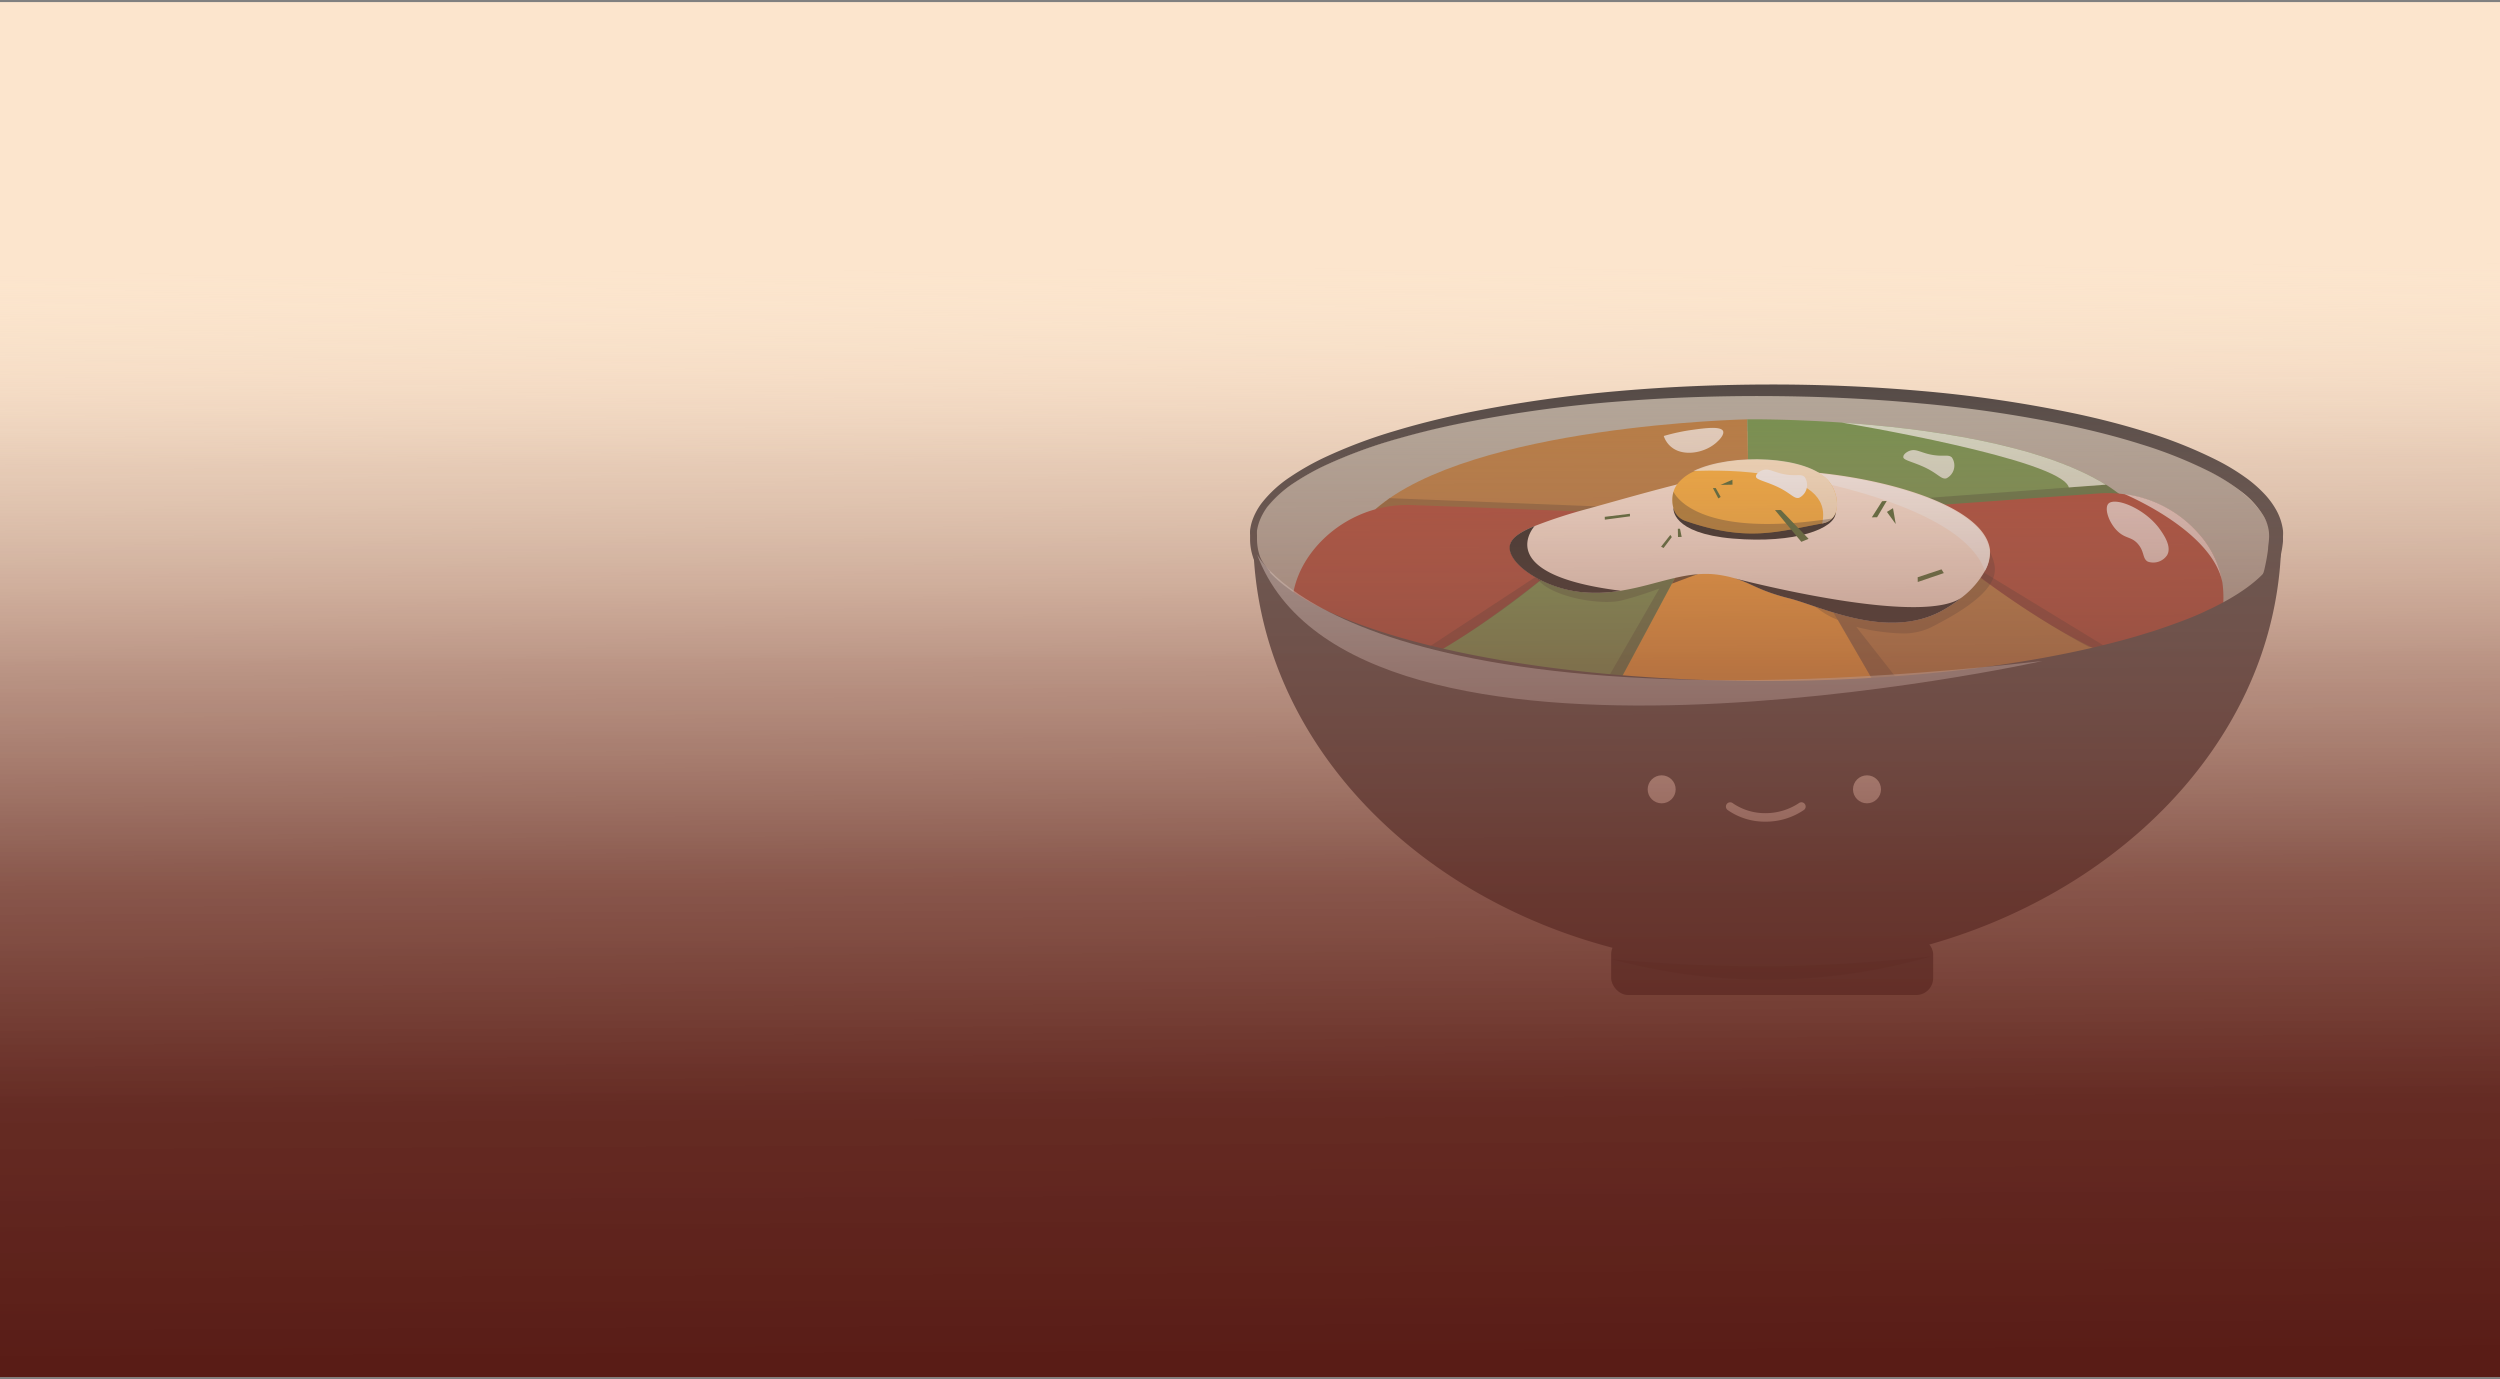 <svg xmlns="http://www.w3.org/2000/svg" xmlns:xlink="http://www.w3.org/1999/xlink" viewBox="0 0 300 165.5"><rect x="0" y="0" width="300" height="165.5" fill="#808080" stroke="none"/><defs><style>.cls-1{isolation:isolate;}.cls-2{fill:#fce5cd;}.cls-3{fill:#a8a094;}.cls-4{fill:#302b2b;}.cls-5{fill:#eab692;}.cls-6{fill:#f99116;}.cls-7{fill:#598434;}.cls-8{fill:#af6a25;}.cls-9{opacity:0.27;}.cls-11,.cls-13,.cls-14,.cls-16,.cls-17,.cls-19,.cls-9{mix-blend-mode:soft-light;}.cls-10{fill:#a02b18;}.cls-11{opacity:0.52;}.cls-12{fill:#ffe8d9;}.cls-13{opacity:0.71;}.cls-14{opacity:0.49;}.cls-15{fill:#fff;}.cls-16{opacity:0.74;}.cls-18{fill:#ffa81d;}.cls-19{opacity:0.35;}.cls-20{fill:#2e4f15;}.cls-21{fill:url(#linear-gradient);}</style><linearGradient id="linear-gradient" x1="150.37" y1="168.62" x2="149.66" y2="2.17" gradientUnits="userSpaceOnUse"><stop offset="0.03" stop-color="#591c16"/><stop offset="0.22" stop-color="#5f241d" stop-opacity="0.96"/><stop offset="0.38" stop-color="#733c33" stop-opacity="0.84"/><stop offset="0.53" stop-color="#936459" stop-opacity="0.64"/><stop offset="0.68" stop-color="#c09d8d" stop-opacity="0.36"/><stop offset="0.82" stop-color="#fae5cf" stop-opacity="0"/></linearGradient></defs><g class="cls-1"><g id="Layer_1" data-name="Layer 1"><rect class="cls-2" y="0.25" width="300" height="165"/><path class="cls-3" d="M272.55,64.59c1.21,13.89-27.25,17.27-60.86,17.27s-61.14-7.73-61.14-17.27,27.54-17.28,61.14-17.28S271.71,55.08,272.55,64.59Z"/><path class="cls-4" d="M151.78,69.05c-.21-.29-.46-.58-.69-.89a5.2,5.2,0,0,1-.62-1,6.86,6.86,0,0,1-.46-2.34c0-.19,0-.38,0-.58a6,6,0,0,1,0-.61,5.94,5.94,0,0,1,.27-1.18,7.68,7.68,0,0,1,1.13-2.09,14.51,14.51,0,0,1,3.42-3.13,31.57,31.57,0,0,1,4-2.28,59.77,59.77,0,0,1,8.53-3.23c2.91-.88,5.86-1.6,8.83-2.22a160.8,160.8,0,0,1,18-2.57c6-.53,12.09-.78,18.15-.79s12.12.24,18.16.77a154.4,154.4,0,0,1,18,2.61c3,.62,5.94,1.36,8.85,2.26a54.27,54.27,0,0,1,8.55,3.38,26.12,26.12,0,0,1,4,2.46,15.78,15.78,0,0,1,1.78,1.6,9.81,9.81,0,0,1,1.48,2,6.8,6.8,0,0,1,.8,2.45,4.87,4.87,0,0,1,0,.66c0,.22,0,.43,0,.63a11.75,11.75,0,0,1-.17,1.19,12.6,12.6,0,0,1-.64,2.29,8.6,8.6,0,0,1-.54,1.1,4.24,4.24,0,0,1-.82,1l-.67-.61A7,7,0,0,0,271.8,68a21.34,21.34,0,0,0,.37-2.12c0-.36.08-.72.1-1.06a5.23,5.23,0,0,0,0-1,4.93,4.93,0,0,0-.6-1.83,10.42,10.42,0,0,0-2.8-3.07,25,25,0,0,0-3.7-2.32,53,53,0,0,0-8.27-3.3c-2.85-.9-5.76-1.63-8.7-2.26a154.31,154.31,0,0,0-17.82-2.64c-6-.56-12-.83-18-.87s-12.05.16-18.05.64a158.29,158.29,0,0,0-17.88,2.4c-3,.58-5.88,1.26-8.76,2.09a58.18,58.18,0,0,0-8.43,3.08,29.57,29.57,0,0,0-3.9,2.16,14.25,14.25,0,0,0-3.27,2.91,7.16,7.16,0,0,0-1,1.86,6.32,6.32,0,0,0-.25,1,4.73,4.73,0,0,0,0,.53c0,.17,0,.36,0,.54a6.31,6.31,0,0,0,.38,2.1,4.36,4.36,0,0,0,.52.91c.21.29.46.58.68.9Z"/><ellipse class="cls-5" cx="211.73" cy="72.03" rx="53" ry="20.28" transform="translate(-1.21 3.65) rotate(-0.99)"/><polygon class="cls-6" points="203.73 61.82 188.01 86.01 233.81 85.22 219.87 62.16 203.73 61.82"/><polygon class="cls-7" points="197.64 64.81 202.74 66.11 185.77 97.73 154.14 81.09 197.64 64.81"/><path class="cls-8" d="M209.68,50.32S176.55,51,165,61.14L175.26,63l34.59-2.5Z"/><g class="cls-9"><polygon points="193.7 60.85 166.75 59.78 164.98 61.15 193.35 61.69 193.7 60.85"/></g><path class="cls-7" d="M254.73,59.6l-10.22,2.21L209.85,60.5l-.17-10.18s4.76-.06,11.33.39h0c9.85.68,23.73,2.52,31.68,7.45A19.5,19.5,0,0,1,254.73,59.6Z"/><g class="cls-9"><polygon points="225.85 60.15 252.75 58.16 254.56 59.46 226.22 60.98 225.85 60.15"/></g><polygon class="cls-8" points="219.32 62.17 214.27 63.64 232.31 94.66 263.35 76.95 219.32 62.17"/><path class="cls-10" d="M194.28,61.55l-24.74-.94a14.49,14.49,0,0,0-11.86,5.31c-2.42,3-3.89,7.31-1.35,13.06C162,91.93,194.28,61.55,194.28,61.55Z"/><path class="cls-10" d="M265.7,77.1C260.44,90.24,227.16,61,227.16,61l24.7-1.79a15.17,15.17,0,0,1,3.09.1,14.33,14.33,0,0,1,8.95,4.81,11.7,11.7,0,0,1,2.79,5.79h0A13.56,13.56,0,0,1,265.7,77.1Z"/><g class="cls-9"><path d="M231.9,75.19a7.46,7.46,0,0,1-3.65.82,23.71,23.71,0,0,1-5.5-.79l4.76,6.06-2.33,1.12-4.62-8a9.53,9.53,0,0,1-2.79-1.67l-.25-3.55S238,64.11,238.72,66,241.39,70.36,231.9,75.19Z"/></g><rect class="cls-4" x="193.34" y="112.49" width="38.64" height="6.91" rx="2.03"/><g class="cls-9"><path d="M202.51,66.53,200.63,70l-6.92,12.91L192,83l7.12-12.38a42.47,42.47,0,0,1-4.63,1.46c-2.48.58-8.45-.46-10-2.62s13.13-4.62,13.13-4.62l4,1.41Z"/></g><g class="cls-9"><path d="M186,68.1,169.39,79l3-.67a100,100,0,0,0,14-9.94C192.35,63.11,186,68.1,186,68.1Z"/></g><g class="cls-9"><path d="M236.7,67.86l16.92,10.32-3-.57a99.16,99.16,0,0,1-14.38-9.45C230.14,63.09,236.7,67.86,236.7,67.86Z"/></g><path class="cls-4" d="M273.76,64.28a42.9,42.9,0,0,1-.27,4.83,44.06,44.06,0,0,1-3.74,13.46c-.1.22-.2.45-.31.67l0,0c-9.14,19.22-31.7,32.83-57.67,32.83-33.9,0-61.39-23.2-61.39-51.83,0,9.66,27.49,17.48,61.39,17.48,15.65,0,30.07-1.66,41.05-4.41,1.22-.3,2.4-.62,3.53-.95h0l.33-.1,1.8-.55,1.48-.5,1.19-.43c1.37-.5,2.64-1,3.8-1.58l.31-.14c3.33-1.6,5.79-3.35,7.18-5.22A6,6,0,0,0,273.76,64.28Z"/><g class="cls-11"><path d="M193.31,115.09s8.78.87,18.29.87,20.18-1.2,20.18-1.2A71.61,71.61,0,0,1,193.31,115.09Z"/></g><circle class="cls-12" cx="199.4" cy="94.72" r="1.68"/><circle class="cls-12" cx="224.04" cy="94.72" r="1.68"/><path class="cls-12" d="M211.86,98.6a7.78,7.78,0,0,1-4.56-1.41.52.52,0,0,1-.08-.72.51.51,0,0,1,.72-.08,6.86,6.86,0,0,0,3.92,1.19,7.26,7.26,0,0,0,4-1.2.51.51,0,0,1,.62.81A8.12,8.12,0,0,1,211.86,98.6Z"/><g class="cls-13"><path d="M202.51,66.53c1.75.61,3.52,1.22,4.45,1.51-1.2,0-3.65,1-6.33,2Z"/></g><g class="cls-13"><path d="M207,68a1.15,1.15,0,0,1,.57.08C207.79,68.26,207.53,68.21,207,68Z"/></g><g class="cls-14"><path class="cls-15" d="M150.84,66.52s11.08,22.15,94.26,12.8C245.23,79.31,162.4,97.62,150.84,66.52Z"/></g><g class="cls-16"><path class="cls-15" d="M229.24,54.07c-.43.13-.89.48-.84.81s.93.49,2.25,1.06c1.92.83,2.26,1.63,2.92,1.46a1.72,1.72,0,0,0,.66-2.5c-.46-.45-1.06,0-2.77-.4C230.36,54.23,229.9,53.87,229.24,54.07Z"/></g><g class="cls-16"><path class="cls-15" d="M253,60.45c-.53.59.12,2.45,1.25,3.42.91.79,1.59.54,2.35,1.46s.48,1.72,1.15,2.07a2,2,0,0,0,2.31-.79c.62-1.1-.57-2.67-1-3.27C257.21,60.92,253.76,59.62,253,60.45Z"/></g><g class="cls-16"><path class="cls-15" d="M199.65,52.32a23.81,23.81,0,0,1,3.59-.76c1.4-.19,3.27-.43,3.53.17.16.39-.39,1-.61,1.19-1.37,1.42-4.2,2-5.7.64A2.88,2.88,0,0,1,199.65,52.32Z"/></g><g class="cls-16"><path class="cls-15" d="M252.69,58.16l-4.43.33c-.91-3.38-26.84-7.71-27.25-7.78C230.86,51.39,244.74,53.23,252.69,58.16Z"/></g><g class="cls-16"><path class="cls-15" d="M266.69,69.89c-1.17-5.68-9.79-9.74-11.74-10.6a14.33,14.33,0,0,1,8.95,4.81A11.7,11.7,0,0,1,266.69,69.89Z"/></g><path class="cls-12" d="M238.19,68.5a10.34,10.34,0,0,1-2.68,3.12h0a16.38,16.38,0,0,1-2.59,1.73c-6.51,3.44-14.39-.59-18.19-1.55s-4.51-1.82-6.62-2.42h0l-.52-.14h0c-.34-.08-.72-.16-1.15-.23-4-.66-7.57,1.19-11.92,1.87h0a17.81,17.81,0,0,1-4.77.16c-4.41-.45-8.73-3.32-8.55-5.45.08-.87.9-1.62,3-2.48h0a59.41,59.41,0,0,1,6.5-2.1c9.91-2.78,15.35-4.31,20.27-4.58.53,0,1.06,0,1.59,0,10.73,0,25.53,3.69,26.24,9.56A4.37,4.37,0,0,1,238.19,68.5Z"/><g class="cls-16"><path class="cls-15" d="M238.19,68.5c-3.22-9-27.29-12-27.29-12h0c.53,0,1.06,0,1.59,0,10.73,0,25.53,3.69,26.24,9.56A4.37,4.37,0,0,1,238.19,68.5Z"/></g><g class="cls-17"><path d="M200.82,61s-.32,3,7.15,3.63,12.24-1.2,12.31-3.09S200.82,61,200.82,61Z"/></g><path class="cls-18" d="M219.9,62.16a2.09,2.09,0,0,1-1.24.65c-5.43,1-8.95,2.25-16.34-.28a2.24,2.24,0,0,1-1.5-1.53,3.67,3.67,0,0,1,0-2,2.91,2.91,0,0,1,.53-1,5.31,5.31,0,0,1,1.92-1.43c4.52-2.18,13.77-1.87,16.24,1.24C220.4,58.92,220.89,61.06,219.9,62.16Z"/><g class="cls-16"><path class="cls-15" d="M218.66,62.81c1.52-6.63-11.65-6.42-15.43-6.3,4.52-2.18,13.77-1.87,16.24,1.24C220.67,59.25,221.14,62.37,218.66,62.81Z"/></g><g class="cls-19"><path d="M219.9,62.16a2.09,2.09,0,0,1-1.24.65c-5.43,1-8.95,2.25-16.34-.28a2.24,2.24,0,0,1-1.5-1.53,3.67,3.67,0,0,1,0-2s2.35,5.81,19.09,3.21Z"/></g><g class="cls-17"><path d="M235.5,71.63a16.38,16.38,0,0,1-2.59,1.73c-6.51,3.44-14.39-.59-18.19-1.55s-4.51-1.82-6.62-2.42C211.62,70.29,231.07,75.06,235.5,71.63Z"/></g><g class="cls-17"><path d="M194.48,70.89a17.81,17.81,0,0,1-4.77.16c-4.41-.45-8.73-3.32-8.55-5.45.08-.87.9-1.62,3-2.48h0S178.79,68.93,194.48,70.89Z"/></g><g class="cls-17"><path class="cls-15" d="M211.56,56.41c-.43.13-.89.48-.84.81s.94.49,2.26,1.06c1.92.83,2.26,1.63,2.91,1.46a1.72,1.72,0,0,0,.67-2.5c-.46-.45-1.07,0-2.77-.4C212.68,56.57,212.23,56.21,211.56,56.41Z"/></g><polygon class="cls-20" points="213 61.21 216.16 65.02 217.03 64.66 213.71 61.2 213 61.21"/><polygon class="cls-20" points="192.57 62.02 195.59 61.65 195.6 61.96 192.58 62.36 192.57 62.02"/><polygon class="cls-20" points="201.34 63.45 201.6 63.45 201.8 64.43 201.36 64.44 201.34 63.45"/><polygon class="cls-20" points="206.46 58.19 207.89 57.57 207.9 58.16 206.46 58.19"/><polygon class="cls-20" points="225.85 60.15 224.62 62.08 225.25 62.07 226.41 60.11 225.85 60.15"/><polygon class="cls-20" points="226.43 61.43 227.49 62.89 227.16 60.98 226.43 61.43"/><polygon class="cls-20" points="230.12 69.27 232.98 68.32 233.26 68.77 230.13 69.84 230.12 69.27"/><polygon class="cls-20" points="200.44 64.19 200.62 64.45 199.63 65.76 199.33 65.6 200.44 64.19"/><polygon class="cls-20" points="205.89 58.57 206.48 59.63 206.2 59.81 205.55 58.57 205.89 58.57"/><rect class="cls-21" y="0.25" width="300" height="165"/></g></g></svg>